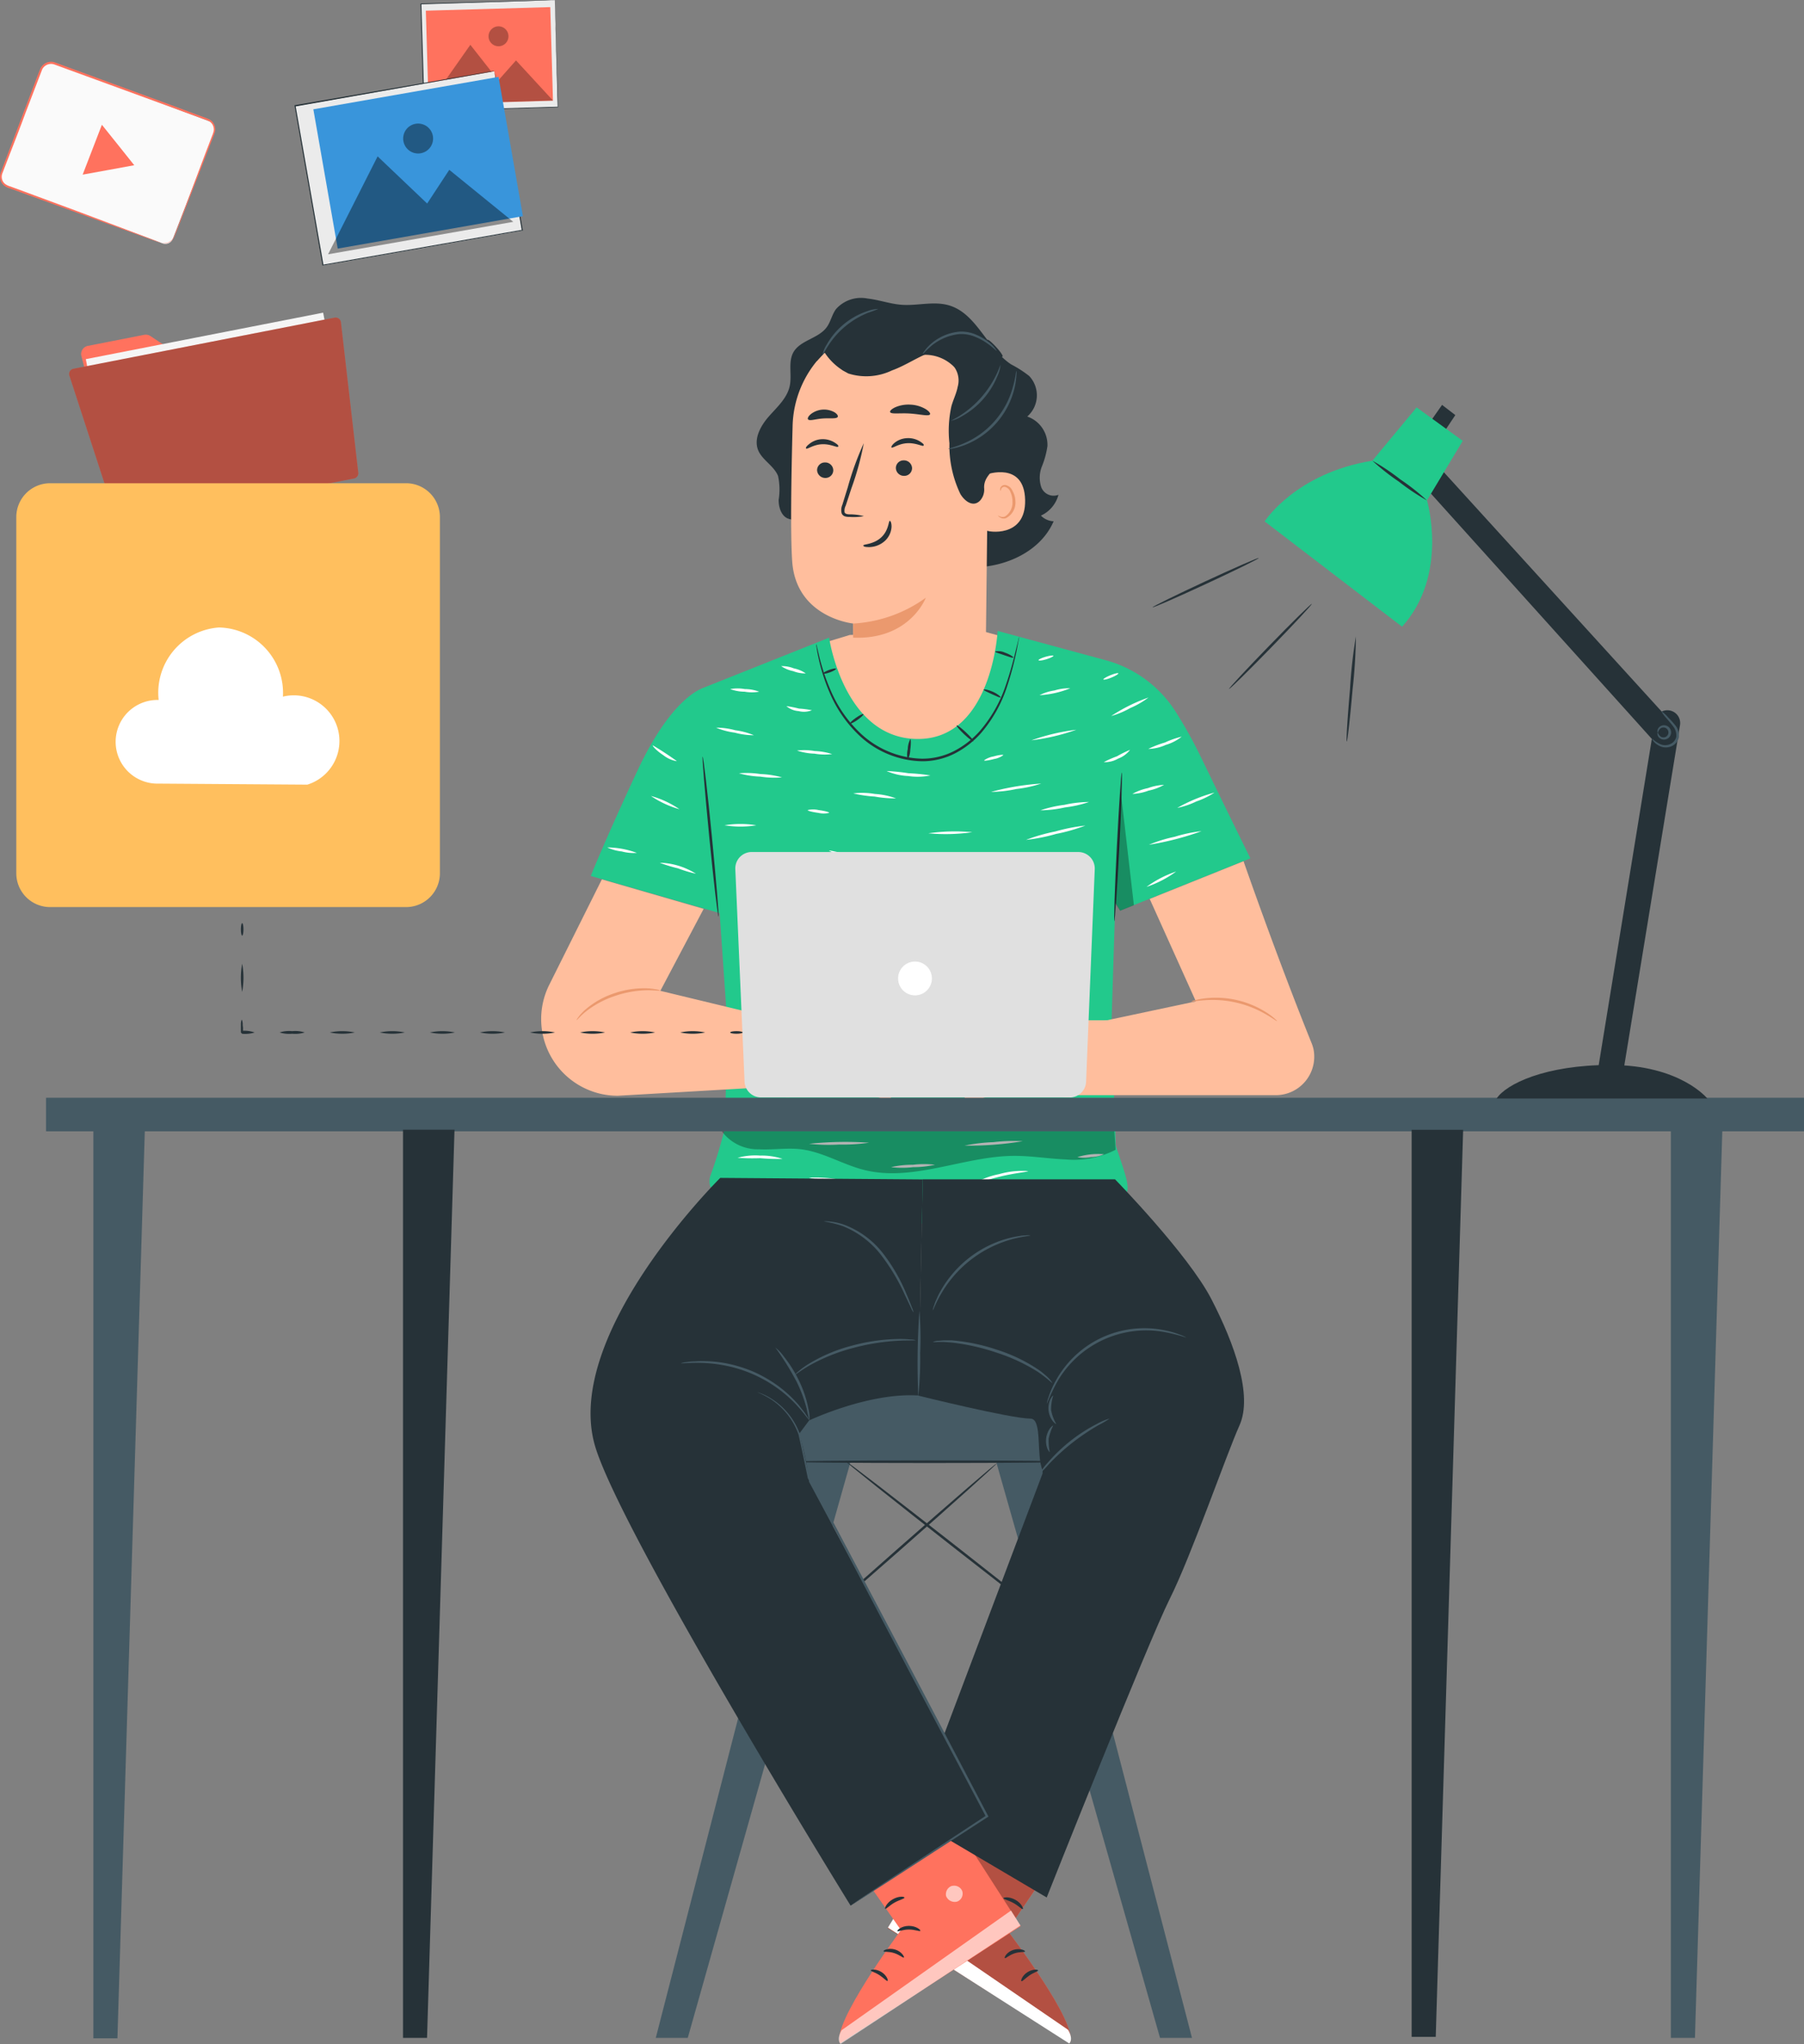 <svg id="Group_704" data-name="Group 704" xmlns="http://www.w3.org/2000/svg" xmlns:xlink="http://www.w3.org/1999/xlink" width="194.845" height="220.643" viewBox="0 0 194.845 220.643">
  <rect x="0" y="0" width="194.845" height="220.643" fill="#808080" stroke="none"/>
  <defs>
    <clipPath id="clip-path">
      <rect id="Rectangle_710" data-name="Rectangle 710" width="194.845" height="220.643" fill="none"/>
    </clipPath>
    <clipPath id="clip-path-3">
      <rect id="Rectangle_692" data-name="Rectangle 692" width="2.018" height="12.777" fill="none"/>
    </clipPath>
    <clipPath id="clip-path-4">
      <rect id="Rectangle_693" data-name="Rectangle 693" width="42.519" height="4.524" fill="none"/>
    </clipPath>
    <clipPath id="clip-path-5">
      <rect id="Rectangle_695" data-name="Rectangle 695" width="19.774" height="22.707" fill="none"/>
    </clipPath>
    <clipPath id="clip-path-6">
      <rect id="Rectangle_696" data-name="Rectangle 696" width="1.81" height="1.753" fill="none"/>
    </clipPath>
    <clipPath id="clip-path-7">
      <rect id="Rectangle_697" data-name="Rectangle 697" width="19.623" height="14.408" fill="none"/>
    </clipPath>
    <clipPath id="clip-path-8">
      <rect id="Rectangle_701" data-name="Rectangle 701" width="13.434" height="6.416" fill="none"/>
    </clipPath>
    <clipPath id="clip-path-9">
      <rect id="Rectangle_702" data-name="Rectangle 702" width="2.153" height="2.153" fill="none"/>
    </clipPath>
    <clipPath id="clip-path-10">
      <rect id="Rectangle_705" data-name="Rectangle 705" width="20" height="10.571" fill="none"/>
    </clipPath>
    <clipPath id="clip-path-11">
      <rect id="Rectangle_706" data-name="Rectangle 706" width="3.23" height="3.23" fill="none"/>
    </clipPath>
    <clipPath id="clip-path-12">
      <rect id="Rectangle_708" data-name="Rectangle 708" width="31.232" height="22.276" fill="none"/>
    </clipPath>
  </defs>
  <g id="Group_703" data-name="Group 703" clip-path="url(#clip-path)">
    <path id="Path_1459" data-name="Path 1459" d="M164.4,127.991l3.294-1L182,126.57l3.229.877-.42,7.869-7.3,4.656-7.083-.14-4.451-4.058-.985-4.02Z" transform="translate(-75.916 -58.448)" fill="#ffbe9d"/>
    <g id="Group_702" data-name="Group 702">
      <g id="Group_701" data-name="Group 701" clip-path="url(#clip-path)">
        <path id="Path_1460" data-name="Path 1460" d="M184.549,140.361a48.047,48.047,0,0,0-2.9-5.221,12.965,12.965,0,0,0-7.47-5.436L162.5,126.54s-.6,11.663-8.611,11.663-9.591-10.931-9.591-10.931l-13.509,5.382c-.463.178-3.6,1.265-7.244,9.08-3.472,7.444-4.989,11.254-4.989,11.254L132.476,157l.867,12.519-.49,16.211h42.519l-.565-17.185.4-12.67.538.85,14.053-5.635s-1.83-3.692-5.248-10.732" transform="translate(-54.748 -58.434)" fill="#22c98c"/>
        <path id="Path_1461" data-name="Path 1461" d="M144.01,226.45a49.074,49.074,0,0,1-1.555,5.1,1.987,1.987,0,0,0,0,1.076c.167.35.867.221,1.249.145a23.333,23.333,0,0,1,10.818.9c3.563,1.076,7,3.046,10.694,2.982,2.5-.043,4.882-1.017,7.287-1.722a35.064,35.064,0,0,1,13.762-1.189,1.391,1.391,0,0,0,.926-.113c.409-.28.377-.877.3-1.367-.178-1.157-1.4-4.338-1.7-5.484" transform="translate(-65.748 -104.57)" fill="#22c98c"/>
        <path id="Path_1462" data-name="Path 1462" d="M140.989,151.75c.081,0,.538,3.854,1,8.611s.791,8.655.716,8.66-.538-3.854-1-8.611-.791-8.655-.716-8.66" transform="translate(-65.101 -70.075)" fill="#263238"/>
        <path id="Path_1463" data-name="Path 1463" d="M224.409,154.95c.075,0-.043,3.6-.269,8.03s-.474,8.019-.538,8.014.043-3.6.269-8.03.463-8.019.538-8.014" transform="translate(-103.247 -71.553)" fill="#263238"/>
        <path id="Path_1464" data-name="Path 1464" d="M185.7,127.65a1.5,1.5,0,0,1-.054.371c-.048.269-.118.619-.2,1.076a34.432,34.432,0,0,1-1.012,3.838,14.673,14.673,0,0,1-2.847,5.14,9.821,9.821,0,0,1-2.734,2.153,7.729,7.729,0,0,1-3.644.893,10.184,10.184,0,0,1-6.625-2.643,13.735,13.735,0,0,1-3.369-4.806,20.152,20.152,0,0,1-1.2-3.768c-.1-.457-.161-.813-.194-1.076a1.759,1.759,0,0,1-.043-.371,1.811,1.811,0,0,1,.1.361l.248,1.05a22.23,22.23,0,0,0,1.27,3.724,13.757,13.757,0,0,0,3.364,4.693,10.023,10.023,0,0,0,6.459,2.557,7.538,7.538,0,0,0,3.515-.856,9.63,9.63,0,0,0,2.691-2.1,14.743,14.743,0,0,0,2.853-5.038c.538-1.566.861-2.885,1.076-3.768l.258-1.044a2.813,2.813,0,0,1,.1-.382" transform="translate(-75.625 -58.946)" fill="#263238"/>
        <path id="Path_1465" data-name="Path 1465" d="M172.031,143.22c.048.065-.237.339-.63.619s-.753.447-.8.382.237-.339.635-.614.748-.447.791-.388" transform="translate(-78.78 -66.131)" fill="#263238"/>
        <path id="Path_1466" data-name="Path 1466" d="M182.1,150.472a2.357,2.357,0,0,1,0-1.136,2.428,2.428,0,0,1,.275-1.076c.081,0,.081.538,0,1.136a2.407,2.407,0,0,1-.275,1.076" transform="translate(-84.058 -68.464)" fill="#263238"/>
        <path id="Path_1467" data-name="Path 1467" d="M193.772,147.18c-.054.054-.5-.28-1-.754s-.85-.893-.8-.953.5.28,1,.754.856.883.8.953" transform="translate(-88.648 -67.174)" fill="#263238"/>
        <path id="Path_1468" data-name="Path 1468" d="M199.217,139.128c-.043.065-.447-.124-.937-.35s-.9-.4-.883-.484.484,0,1,.231.867.538.823.6" transform="translate(-91.154 -63.848)" fill="#263238"/>
        <path id="Path_1469" data-name="Path 1469" d="M166.6,134.1c.027.07-.258.242-.635.382s-.705.2-.732.124.258-.242.635-.382.732-.194.732-.124" transform="translate(-76.302 -61.913)" fill="#263238"/>
        <g id="Group_673" data-name="Group 673" transform="translate(120.447 85.539)" opacity="0.3">
          <g id="Group_672" data-name="Group 672">
            <g id="Group_671" data-name="Group 671" clip-path="url(#clip-path-3)">
              <path id="Path_1470" data-name="Path 1470" d="M224.4,158.93l1.41,12.18-1.491.6-.527-.85Z" transform="translate(-223.788 -158.93)"/>
            </g>
          </g>
        </g>
        <path id="Path_1471" data-name="Path 1471" d="M133.567,151.192a3.183,3.183,0,0,1-1.421-.635c-.727-.474-1.206-1-1.152-1.076q1.322.786,2.573,1.685Z" transform="translate(-60.489 -69.027)" fill="#fff"/>
        <path id="Path_1472" data-name="Path 1472" d="M152.938,155.509a9.981,9.981,0,0,1-2.336-.086,9.766,9.766,0,0,1-2.314-.361,10.025,10.025,0,0,1,2.341.086,9.371,9.371,0,0,1,2.309.361" transform="translate(-68.477 -71.59)" fill="#fff"/>
        <path id="Path_1473" data-name="Path 1473" d="M175.862,159.612a12.614,12.614,0,0,1-2.325-.2,13.538,13.538,0,0,1-2.309-.339,7.887,7.887,0,0,1,2.341.059,8.024,8.024,0,0,1,2.293.484" transform="translate(-79.07 -73.427)" fill="#fff"/>
        <path id="Path_1474" data-name="Path 1474" d="M204.288,157.16a13.576,13.576,0,0,1-2.691.587,13.725,13.725,0,0,1-2.729.312,27.174,27.174,0,0,1,5.414-.9Z" transform="translate(-91.834 -72.574)" fill="#fff"/>
        <path id="Path_1475" data-name="Path 1475" d="M224.335,150.39a2.915,2.915,0,0,1-1.292.947,2.858,2.858,0,0,1-1.555.382,11.786,11.786,0,0,1,1.437-.635,11.379,11.379,0,0,1,1.41-.694" transform="translate(-102.279 -69.447)" fill="#fff"/>
        <path id="Path_1476" data-name="Path 1476" d="M234.034,147.75a4.989,4.989,0,0,1-1.717.888,4.842,4.842,0,0,1-1.889.436,11.134,11.134,0,0,1,1.8-.694,9.715,9.715,0,0,1,1.8-.63" transform="translate(-106.407 -68.228)" fill="#fff"/>
        <path id="Path_1477" data-name="Path 1477" d="M211.832,146.36a22.516,22.516,0,0,1-4.844,1.141,22.247,22.247,0,0,1,4.844-1.141" transform="translate(-95.583 -67.586)" fill="#fff"/>
        <path id="Path_1478" data-name="Path 1478" d="M227.014,139.9a9.144,9.144,0,0,1-1.948,1.125,9.266,9.266,0,0,1-2.078.872A18.148,18.148,0,0,1,227.014,139.9Z" transform="translate(-102.972 -64.603)" fill="#fff"/>
        <path id="Path_1479" data-name="Path 1479" d="M211.929,138.039a10.394,10.394,0,0,1-3.321.748,5.212,5.212,0,0,1,1.615-.511,5.341,5.341,0,0,1,1.706-.237" transform="translate(-96.331 -63.743)" fill="#fff"/>
        <path id="Path_1480" data-name="Path 1480" d="M223.041,135.02c.032.075-.307.28-.754.463s-.829.269-.861.2.312-.28.759-.458.829-.274.856-.2" transform="translate(-102.25 -62.339)" fill="#fff"/>
        <path id="Path_1481" data-name="Path 1481" d="M182.65,155.114a6.84,6.84,0,0,1-2.4.065,6.738,6.738,0,0,1-2.341-.538,20.917,20.917,0,0,1,2.368.237,21.027,21.027,0,0,1,2.374.237" transform="translate(-82.155 -71.41)" fill="#fff"/>
        <path id="Path_1482" data-name="Path 1482" d="M199.561,151.422a2.327,2.327,0,0,1-1.006.42c-.576.156-1.076.221-1.076.145a2.4,2.4,0,0,1,1.006-.42c.576-.161,1.055-.221,1.076-.145" transform="translate(-91.192 -69.909)" fill="#fff"/>
        <path id="Path_1483" data-name="Path 1483" d="M163.732,150.874a6.534,6.534,0,0,1-1.911-.048,6.467,6.467,0,0,1-1.884-.334,6.628,6.628,0,0,1,1.911.054,6.835,6.835,0,0,1,1.884.328" transform="translate(-73.856 -69.473)" fill="#fff"/>
        <path id="Path_1484" data-name="Path 1484" d="M147.783,146.758a7.856,7.856,0,0,1-2.072-.28,7.723,7.723,0,0,1-2.013-.538,7.855,7.855,0,0,1,2.072.28,7.958,7.958,0,0,1,2.013.538" transform="translate(-66.357 -67.392)" fill="#fff"/>
        <path id="Path_1485" data-name="Path 1485" d="M149.67,138.426a4.565,4.565,0,0,1-1.577,0,4.464,4.464,0,0,1-1.555-.285,4.6,4.6,0,0,1,1.582,0,4.446,4.446,0,0,1,1.55.285" transform="translate(-67.669 -63.759)" fill="#fff"/>
        <path id="Path_1486" data-name="Path 1486" d="M160.564,142.067a2.324,2.324,0,0,1-1.432.091,2.249,2.249,0,0,1-1.324-.538,12.008,12.008,0,0,1,1.372.269,9.648,9.648,0,0,1,1.383.178" transform="translate(-72.873 -65.398)" fill="#fff"/>
        <path id="Path_1487" data-name="Path 1487" d="M159.417,134.385a3.535,3.535,0,0,1-1.367-.248,3.576,3.576,0,0,1-1.292-.538,3.464,3.464,0,0,1,1.367.242,3.525,3.525,0,0,1,1.292.544" transform="translate(-72.388 -61.693)" fill="#fff"/>
        <path id="Path_1488" data-name="Path 1488" d="M210.016,131.5c0,.075-.323.242-.764.377s-.823.178-.845.1.318-.242.764-.371.823-.167.845-.108" transform="translate(-96.238 -60.71)" fill="#fff"/>
        <path id="Path_1489" data-name="Path 1489" d="M133.707,161.072a10.574,10.574,0,0,1-3.079-1.432,10.228,10.228,0,0,1,3.079,1.432" transform="translate(-60.322 -73.719)" fill="#fff"/>
        <path id="Path_1490" data-name="Path 1490" d="M125.044,170.552a4.892,4.892,0,0,1-1.615-.156,4.951,4.951,0,0,1-1.572-.436,9.346,9.346,0,0,1,3.2.592Z" transform="translate(-56.272 -78.484)" fill="#fff"/>
        <path id="Path_1491" data-name="Path 1491" d="M136.305,174.224a14.038,14.038,0,0,1-1.954-.587,14.663,14.663,0,0,1-1.954-.6A7.693,7.693,0,0,1,136.305,174.224Z" transform="translate(-61.139 -79.907)" fill="#fff"/>
        <path id="Path_1492" data-name="Path 1492" d="M148.832,165.4a10.593,10.593,0,0,1-3.434,0,10.592,10.592,0,0,1,3.434,0" transform="translate(-67.142 -76.314)" fill="#fff"/>
        <path id="Path_1493" data-name="Path 1493" d="M153.019,177.834a21.318,21.318,0,0,1-2.185-.538,22.292,22.292,0,0,1-2.2-.538,8.609,8.609,0,0,1,4.381,1.076" transform="translate(-68.638 -81.622)" fill="#fff"/>
        <path id="Path_1494" data-name="Path 1494" d="M173.834,171.91a3.9,3.9,0,0,1-1.114,0,24.827,24.827,0,0,1-2.691-.328,25.387,25.387,0,0,1-2.621-.6,3.927,3.927,0,0,1-1.05-.388c0-.081,1.663.355,3.719.716s3.762.522,3.757.6" transform="translate(-76.821 -78.772)" fill="#fff"/>
        <path id="Path_1495" data-name="Path 1495" d="M176.2,181.3a10.735,10.735,0,0,1-2.438,0,10.122,10.122,0,0,1-2.417-.274,11.072,11.072,0,0,1,2.433,0,10.947,10.947,0,0,1,2.422.274" transform="translate(-79.125 -83.562)" fill="#fff"/>
        <path id="Path_1496" data-name="Path 1496" d="M191.044,166.835a20.094,20.094,0,0,1-4.736.118,20.1,20.1,0,0,1,4.736-.118" transform="translate(-86.034 -77.001)" fill="#fff"/>
        <path id="Path_1497" data-name="Path 1497" d="M201.756,177.908a20.584,20.584,0,0,1-3.418.506,22.018,22.018,0,0,1-3.45.226,42.4,42.4,0,0,1,6.868-.732" transform="translate(-89.996 -82.154)" fill="#fff"/>
        <path id="Path_1498" data-name="Path 1498" d="M212.292,165.59a19.587,19.587,0,0,1-3.165.9,19.18,19.18,0,0,1-3.229.64,19.289,19.289,0,0,1,3.165-.91,19.559,19.559,0,0,1,3.229-.635" transform="translate(-95.08 -76.466)" fill="#fff"/>
        <path id="Path_1499" data-name="Path 1499" d="M216.622,173.68a2.4,2.4,0,0,1-1.206.7,2.449,2.449,0,0,1-1.389.178,6.939,6.939,0,0,1,1.3-.441,6.6,6.6,0,0,1,1.3-.436" transform="translate(-98.834 -80.202)" fill="#fff"/>
        <path id="Path_1500" data-name="Path 1500" d="M230.661,157.41a5.683,5.683,0,0,1-1.674.624,5.576,5.576,0,0,1-1.749.355,5.855,5.855,0,0,1,1.674-.624,6,6,0,0,1,1.749-.355" transform="translate(-104.934 -72.689)" fill="#fff"/>
        <path id="Path_1501" data-name="Path 1501" d="M236.231,166.71a31.117,31.117,0,0,1-5.673,1.464,15.286,15.286,0,0,1,2.8-.867,14.964,14.964,0,0,1,2.874-.6" transform="translate(-106.467 -76.984)" fill="#fff"/>
        <path id="Path_1502" data-name="Path 1502" d="M240.264,158.96a8.513,8.513,0,0,1-1.959.958,8.628,8.628,0,0,1-2.067.7,17.271,17.271,0,0,1,4.026-1.658" transform="translate(-109.09 -73.405)" fill="#fff"/>
        <path id="Path_1503" data-name="Path 1503" d="M233.275,174.8a11.671,11.671,0,0,1-3.2,1.658,11.671,11.671,0,0,1,3.2-1.658" transform="translate(-106.246 -80.719)" fill="#fff"/>
        <path id="Path_1504" data-name="Path 1504" d="M156.258,194.972a9.37,9.37,0,0,1-2.261-.038,9.254,9.254,0,0,1-2.239-.318,9.371,9.371,0,0,1,2.261.038,9.255,9.255,0,0,1,2.239.318" transform="translate(-70.079 -89.847)" fill="#fff"/>
        <path id="Path_1505" data-name="Path 1505" d="M162.992,188.886a22.13,22.13,0,0,1-4.844-1.076,20.592,20.592,0,0,1,4.844,1.076" transform="translate(-73.03 -86.727)" fill="#fff"/>
        <path id="Path_1506" data-name="Path 1506" d="M189.224,189.64a14.535,14.535,0,0,1-4.026,0,14.533,14.533,0,0,1,4.026,0" transform="translate(-85.521 -87.508)" fill="#fff"/>
        <path id="Path_1507" data-name="Path 1507" d="M182.352,198.056a3.512,3.512,0,0,1-1.076.129,17.785,17.785,0,0,1-2.562-.091,16.941,16.941,0,0,1-2.524-.463,3.538,3.538,0,0,1-1-.35c0-.081,1.582.328,3.558.538s3.6.151,3.606.237" transform="translate(-80.899 -91.096)" fill="#fff"/>
        <path id="Path_1508" data-name="Path 1508" d="M211.054,192.366a11.681,11.681,0,0,1-3.132.355,11.869,11.869,0,0,1-3.143-.215c0-.081,1.41-.027,3.138-.065s3.127-.156,3.138-.075" transform="translate(-94.563 -88.819)" fill="#fff"/>
        <path id="Path_1509" data-name="Path 1509" d="M212.341,184.26a16.463,16.463,0,0,1-4.263.71,16.558,16.558,0,0,1,4.263-.71" transform="translate(-96.087 -85.088)" fill="#fff"/>
        <path id="Path_1510" data-name="Path 1510" d="M152.873,232.113a23.721,23.721,0,0,1-2.427-.081,23.713,23.713,0,0,1-2.427-.038,7.034,7.034,0,0,1,2.438-.242,6.939,6.939,0,0,1,2.417.361" transform="translate(-68.352 -107.01)" fill="#fff"/>
        <path id="Path_1511" data-name="Path 1511" d="M168.238,236.767a15.412,15.412,0,0,1-2.971-.151,16.24,16.24,0,0,1-2.949-.431,15.467,15.467,0,0,1,2.976.151,16,16,0,0,1,2.944.431" transform="translate(-74.956 -109.059)" fill="#fff"/>
        <path id="Path_1512" data-name="Path 1512" d="M184.078,241a10.218,10.218,0,0,1-2.933.538,10.365,10.365,0,0,1-2.987-.054c0-.081,1.335-.091,2.966-.221s2.939-.344,2.955-.264" transform="translate(-82.27 -111.284)" fill="#fff"/>
        <path id="Path_1513" data-name="Path 1513" d="M183.564,233.547a10.669,10.669,0,0,1-2.363.258,10.3,10.3,0,0,1-2.374,0,9.844,9.844,0,0,1,2.357-.258,9.667,9.667,0,0,1,2.379,0" transform="translate(-82.58 -107.814)" fill="#fff"/>
        <path id="Path_1514" data-name="Path 1514" d="M168.849,229.082a19.18,19.18,0,0,1-3.229.2,19.418,19.418,0,0,1-3.262-.081,37.775,37.775,0,0,1,6.491-.118" transform="translate(-74.974 -105.733)" fill="#fff"/>
        <path id="Path_1515" data-name="Path 1515" d="M199.834,228.866a35.347,35.347,0,0,1-6.276.474,18.409,18.409,0,0,1,3.127-.377,18.207,18.207,0,0,1,3.149-.1" transform="translate(-89.382 -105.673)" fill="#fff"/>
        <path id="Path_1516" data-name="Path 1516" d="M201.118,234.861c0,.086-1.394.194-3.062.6s-2.966.947-3,.872a8.783,8.783,0,0,1,2.933-1.146,9.05,9.05,0,0,1,3.127-.328" transform="translate(-90.074 -108.444)" fill="#fff"/>
        <path id="Path_1517" data-name="Path 1517" d="M219.055,231.482a3.848,3.848,0,0,1-1.41.3,3.689,3.689,0,0,1-1.437,0,7.359,7.359,0,0,1,2.847-.312Z" transform="translate(-99.841 -106.874)" fill="#fff"/>
        <path id="Path_1518" data-name="Path 1518" d="M201.653,131.292c-.032.07-.468-.086-1.006-.269s-.98-.312-.969-.393a1.706,1.706,0,0,1,1.076.129c.544.188.937.468.9.533" transform="translate(-92.208 -60.306)" fill="#263238"/>
        <path id="Path_1519" data-name="Path 1519" d="M156.854,207.607a15.439,15.439,0,0,1-2.944-.167A15.705,15.705,0,0,1,151,207a14.916,14.916,0,0,1,2.939.167,15.808,15.808,0,0,1,2.917.441" transform="translate(-69.728 -95.582)" fill="#fff"/>
        <path id="Path_1520" data-name="Path 1520" d="M174.764,205.528a8.619,8.619,0,0,1-2.234,0,9.263,9.263,0,0,1-2.212-.28,8.619,8.619,0,0,1,2.234,0,9.262,9.262,0,0,1,2.212.28" transform="translate(-78.65 -94.746)" fill="#fff"/>
        <path id="Path_1521" data-name="Path 1521" d="M200.175,203.85c0,.081-1.276.07-2.831.21s-2.809.361-2.826.28a9.1,9.1,0,0,1,2.8-.538,8.965,8.965,0,0,1,2.858.048" transform="translate(-89.825 -94.069)" fill="#fff"/>
        <path id="Path_1522" data-name="Path 1522" d="M210.272,213.158a27.745,27.745,0,0,1-3.94.086,28.1,28.1,0,0,1-3.934-.2,26.824,26.824,0,0,1,3.94-.086,28.1,28.1,0,0,1,3.934.2" transform="translate(-93.464 -98.324)" fill="#fff"/>
        <path id="Path_1523" data-name="Path 1523" d="M215.456,201.33a4.517,4.517,0,0,1-2.928.506,6.724,6.724,0,0,1,1.459-.28,6.888,6.888,0,0,1,1.469-.226" transform="translate(-98.142 -92.971)" fill="#fff"/>
        <path id="Path_1524" data-name="Path 1524" d="M184.953,212.991a5.174,5.174,0,0,1-2.293.334,5.259,5.259,0,0,1-2.282-.431c0-.081,1.028.129,2.287.151s2.271-.135,2.287-.054" transform="translate(-83.295 -98.302)" fill="#fff"/>
        <path id="Path_1525" data-name="Path 1525" d="M169.7,214.72a17.663,17.663,0,0,1-4.44,0,17.667,17.667,0,0,1,4.44,0" transform="translate(-76.313 -99.089)" fill="#fff"/>
        <path id="Path_1526" data-name="Path 1526" d="M159.409,220.466a11.428,11.428,0,0,1-3.531-.1,5.576,5.576,0,0,1,1.771-.092,5.458,5.458,0,0,1,1.76.194" transform="translate(-71.982 -101.703)" fill="#fff"/>
        <path id="Path_1527" data-name="Path 1527" d="M181.225,222.5a14.1,14.1,0,0,1-2.831.043,14.717,14.717,0,0,1-2.826-.237,28.646,28.646,0,0,1,5.657.194" transform="translate(-81.074 -102.617)" fill="#fff"/>
        <path id="Path_1528" data-name="Path 1528" d="M202.464,219.416a21.024,21.024,0,0,1-2.47-.059,21.6,21.6,0,0,1-2.476-.075,7.438,7.438,0,0,1,2.481-.2,7.574,7.574,0,0,1,2.465.339" transform="translate(-91.21 -101.153)" fill="#fff"/>
        <path id="Path_1529" data-name="Path 1529" d="M217.2,223.91a21.187,21.187,0,0,1-2.519.161,20.918,20.918,0,0,1-2.53.14,12,12,0,0,1,5.048-.3" transform="translate(-97.966 -103.333)" fill="#fff"/>
        <path id="Path_1530" data-name="Path 1530" d="M149.134,215.164c0,.075-.4.2-.936.285s-.969.091-.98,0,.409-.2.937-.291.98-.075.98.005" transform="translate(-67.982 -99.329)" fill="#fff"/>
        <path id="Path_1531" data-name="Path 1531" d="M150.508,184.961a2.468,2.468,0,0,1-1.146.242,2.529,2.529,0,0,1-1.173-.038A4.891,4.891,0,0,1,150.508,184.961Z" transform="translate(-68.431 -85.386)" fill="#fff"/>
        <path id="Path_1532" data-name="Path 1532" d="M164.4,162.717a2.58,2.58,0,0,1-1.179,0c-.64-.086-1.152-.215-1.141-.3a2.579,2.579,0,0,1,1.179,0c.64.086,1.152.215,1.141.3" transform="translate(-74.845 -74.972)" fill="#fff"/>
        <path id="Path_1533" data-name="Path 1533" d="M214.031,160.85a12.89,12.89,0,0,1-2.6.587,12.709,12.709,0,0,1-2.648.312,13.093,13.093,0,0,1,2.6-.592,12.489,12.489,0,0,1,2.648-.307" transform="translate(-96.41 -74.278)" fill="#fff"/>
        <g id="Group_676" data-name="Group 676" transform="translate(77.971 122.122)" opacity="0.3">
          <g id="Group_675" data-name="Group 675">
            <g id="Group_674" data-name="Group 674" clip-path="url(#clip-path-4)">
              <path id="Path_1534" data-name="Path 1534" d="M144.868,226.905a4.8,4.8,0,0,0,3.956,1.932c1.529.086,3.062-.178,4.58,0,2.379.291,4.5,1.647,6.83,2.234,5.3,1.324,10.764-1.5,16.211-1.523,1.857,0,3.7.312,5.56.388a9.834,9.834,0,0,0,5.382-1.044l-.135-1.991Z" transform="translate(-144.868 -226.9)"/>
            </g>
          </g>
        </g>
        <rect id="Rectangle_694" data-name="Rectangle 694" width="31.497" height="7.573" transform="translate(84.402 150.211)" fill="#455a64"/>
        <path id="Path_1535" data-name="Path 1535" d="M147.631,293.16l-16.034,62.2h3.455l17.584-62.2Z" transform="translate(-60.769 -135.376)" fill="#455a64"/>
        <path id="Path_1536" data-name="Path 1536" d="M204.9,293.16l16.152,62.2H217.6l-17.7-62.2Z" transform="translate(-92.309 -135.376)" fill="#455a64"/>
        <path id="Path_1537" data-name="Path 1537" d="M182.007,293.52c.048.059-4.6,4.236-10.393,9.327s-10.528,9.177-10.576,9.117,4.6-4.23,10.393-9.327,10.522-9.171,10.576-9.117" transform="translate(-74.364 -135.542)" fill="#263238"/>
        <path id="Path_1538" data-name="Path 1538" d="M193.8,311.929c-.048.065-5.5-4.128-12.18-9.354s-12.051-9.51-12-9.575,5.5,4.128,12.174,9.354,12.051,9.516,12.008,9.575" transform="translate(-78.326 -135.301)" fill="#263238"/>
        <path id="Path_1539" data-name="Path 1539" d="M188.7,293.045c0,.075-6.878.14-15.361.14s-15.361-.065-15.361-.14,6.878-.145,15.361-.145,15.361.065,15.361.145" transform="translate(-72.951 -135.256)" fill="#263238"/>
        <path id="Path_1540" data-name="Path 1540" d="M184.6,367.52l-6.459,10.328L197.8,390.227c1.076-1.948-6.728-12.131-6.728-12.131l3.122-4.586Z" transform="translate(-82.261 -169.714)" fill="#ff725e"/>
        <g id="Group_679" data-name="Group 679" transform="translate(95.861 197.806)" opacity="0.3">
          <g id="Group_678" data-name="Group 678">
            <g id="Group_677" data-name="Group 677" clip-path="url(#clip-path-5)">
              <path id="Path_1541" data-name="Path 1541" d="M184.54,367.52l-6.432,10.328,19.672,12.379c1.076-1.948-6.733-12.131-6.733-12.131l3.122-4.586Z" transform="translate(-178.108 -367.52)"/>
            </g>
          </g>
        </g>
        <path id="Path_1542" data-name="Path 1542" d="M190.855,378.492a.947.947,0,0,0-1.114.538.915.915,0,0,0,.538,1.13,1.007,1.007,0,0,0,1.195-.608.942.942,0,0,0-.71-1.06" transform="translate(-87.599 -174.766)" fill="#fff"/>
        <path id="Path_1543" data-name="Path 1543" d="M178.178,385.225l.99-1.615,18.461,12.637s.63.936.14,1.485Z" transform="translate(-82.279 -177.144)" fill="#fff"/>
        <path id="Path_1544" data-name="Path 1544" d="M200.729,386.943c-.065.092-.571-.167-1.238-.156s-1.173.258-1.238.161.431-.538,1.238-.538,1.313.457,1.238.533" transform="translate(-91.547 -178.437)" fill="#263238"/>
        <path id="Path_1545" data-name="Path 1545" d="M203.813,391.184c-.038.1-.538,0-1.141.2s-.947.576-1.039.511.188-.651.915-.883,1.308.07,1.265.167" transform="translate(-93.103 -180.525)" fill="#263238"/>
        <path id="Path_1546" data-name="Path 1546" d="M204.956,396.282c-.1-.032.07-.6.646-.969s1.163-.3,1.152-.188-.463.21-.937.538-.759.673-.861.619" transform="translate(-94.633 -182.421)" fill="#263238"/>
        <path id="Path_1547" data-name="Path 1547" d="M203.452,381.8c-.1.059-.452-.35-1.017-.657s-1.076-.4-1.076-.511.624-.2,1.286.167.9.953.807,1" transform="translate(-92.983 -175.724)" fill="#263238"/>
        <path id="Path_1548" data-name="Path 1548" d="M181.6,367.76l6.41,9.979L168.519,390.4c-1.076-1.938,6.561-12.228,6.561-12.228l-3.014-4.306Z" transform="translate(-77.771 -169.825)" fill="#ff725e"/>
        <g id="Group_682" data-name="Group 682" transform="translate(102.164 203.552)" opacity="0.6">
          <g id="Group_681" data-name="Group 681">
            <g id="Group_680" data-name="Group 680" clip-path="url(#clip-path-6)">
              <path id="Path_1549" data-name="Path 1549" d="M190.443,378.235a.942.942,0,0,1,1.141.538.915.915,0,0,1-.538,1.136,1,1,0,0,1-1.206-.592.953.953,0,0,1,.689-1.119" transform="translate(-189.819 -378.195)" fill="#fff"/>
            </g>
          </g>
        </g>
        <g id="Group_685" data-name="Group 685" transform="translate(90.592 206.234)" opacity="0.6">
          <g id="Group_684" data-name="Group 684">
            <g id="Group_683" data-name="Group 683" clip-path="url(#clip-path-7)">
              <path id="Path_1550" data-name="Path 1550" d="M187.942,384.795l-1.012-1.615-18.3,12.917s-.614.947-.118,1.491Z" transform="translate(-168.319 -383.18)" fill="#fff"/>
            </g>
          </g>
        </g>
        <path id="Path_1551" data-name="Path 1551" d="M180.082,386.825c.065.091.571-.172,1.238-.172s1.173.242,1.238.145-.436-.538-1.243-.538-1.308.49-1.233.565" transform="translate(-83.155 -178.368)" fill="#263238"/>
        <path id="Path_1552" data-name="Path 1552" d="M177.305,391.125c.038.108.538,0,1.141.194s.958.538,1.05.49-.2-.64-.931-.867-1.313.091-1.259.183" transform="translate(-81.875 -180.493)" fill="#263238"/>
        <path id="Path_1553" data-name="Path 1553" d="M176.552,396.246c.1-.038-.075-.6-.662-.963s-1.163-.28-1.152-.172.468.2.942.511.77.673.872.624" transform="translate(-80.691 -182.412)" fill="#263238"/>
        <path id="Path_1554" data-name="Path 1554" d="M177.62,381.711c.1.065.447-.355,1.006-.667s1.076-.414,1.076-.538-.624-.194-1.281.188-.9.974-.8,1.017" transform="translate(-82.012 -175.665)" fill="#263238"/>
        <path id="Path_1555" data-name="Path 1555" d="M132.516,236.24S115.423,253.124,119,265.207c2.847,9.548,27.594,49.591,27.594,49.591l14.86-9.72-19.338-36.018a29.192,29.192,0,0,0-1.076-5.2l1.076-1.437s6.41-3.036,11.792-2.691l.479-23.326Z" transform="translate(-54.723 -109.091)" fill="#263238"/>
        <path id="Path_1556" data-name="Path 1556" d="M183.742,259.878s10.011,2.481,12.11,2.481c1.324,0,.6,3.961,1.313,5.576v.35L183.118,305.5l14.494,8.552s10.953-27.573,13.289-32.234,6.087-15.506,7.535-18.73-.538-8.8-3.046-13.644-10.4-12.917-10.4-12.917H184.221Z" transform="translate(-84.561 -109.225)" fill="#263238"/>
        <path id="Path_1557" data-name="Path 1557" d="M225.164,267.412a18.44,18.44,0,0,0-2.691-.662,11.1,11.1,0,0,0-11.227,5.339,18.848,18.848,0,0,0-1.168,2.481,2.948,2.948,0,0,1,.178-.721,9.616,9.616,0,0,1,.823-1.862,10.9,10.9,0,0,1,11.426-5.431,9.766,9.766,0,0,1,1.959.538,3.333,3.333,0,0,1,.7.318" transform="translate(-97.01 -123.013)" fill="#455a64"/>
        <path id="Path_1558" data-name="Path 1558" d="M216.2,284.52a10.049,10.049,0,0,1-1.222.721,24.033,24.033,0,0,0-2.815,1.9,23.533,23.533,0,0,0-2.508,2.287,11.27,11.27,0,0,1-.985,1.017,5.382,5.382,0,0,1,.84-1.152,17.571,17.571,0,0,1,2.481-2.374,17.211,17.211,0,0,1,2.89-1.851,5.694,5.694,0,0,1,1.319-.549" transform="translate(-96.359 -131.386)" fill="#455a64"/>
        <path id="Path_1559" data-name="Path 1559" d="M150.533,279.371c-.048.032-.538-.737-1.512-1.776a13.892,13.892,0,0,0-1.905-1.658,14.321,14.321,0,0,0-5.614-2.46,15.057,15.057,0,0,0-2.508-.3c-1.437-.048-2.33.086-2.336.032a2.36,2.36,0,0,1,.619-.124,6.051,6.051,0,0,1,.737-.075c.291,0,.619-.048.985-.032a14,14,0,0,1,2.551.242,15.157,15.157,0,0,1,3,.931,14.716,14.716,0,0,1,2.691,1.577,13.286,13.286,0,0,1,1.895,1.728c.253.264.441.538.624.764a5.453,5.453,0,0,1,.431.6,2.827,2.827,0,0,1,.339.549" transform="translate(-63.106 -126.054)" fill="#455a64"/>
        <path id="Path_1560" data-name="Path 1560" d="M159.279,278.118a11.915,11.915,0,0,1-.3-1.254,15.464,15.464,0,0,0-1.076-2.89,30.138,30.138,0,0,0-2.309-3.714,4.622,4.622,0,0,1,.893.936,13.978,13.978,0,0,1,1.668,2.653,12,12,0,0,1,1,2.976,3.872,3.872,0,0,1,.124,1.292" transform="translate(-71.852 -124.801)" fill="#455a64"/>
        <path id="Path_1561" data-name="Path 1561" d="M162.061,334.65l.065-.054.194-.14.78-.538,2.976-1.986,10.651-7.024-.038.156-8.2-15.517c-4.273-8.138-8.159-15.549-11.055-21.055v-.027q-.539-2.632-1-4.688a7.579,7.579,0,0,0-2.906-3.741,8.885,8.885,0,0,0-1.125-.624l-.3-.129c-.065-.032-.1-.048-.1-.054a5.985,5.985,0,0,1,1.566.737,7.538,7.538,0,0,1,3.014,3.768l1.033,4.677v-.027l11.12,21.017,8.17,15.538.048.1-.092.059-10.711,6.943-3.014,1.932-.8.5-.2.124Z" transform="translate(-70.194 -128.943)" fill="#455a64"/>
        <path id="Path_1562" data-name="Path 1562" d="M172.538,268.679c0,.054-.775,0-2.018.07a23.749,23.749,0,0,0-4.79.791,20.018,20.018,0,0,0-4.5,1.792c-1.076.608-1.674,1.114-1.706,1.076a2.207,2.207,0,0,1,.393-.377,4.69,4.69,0,0,1,.506-.4,7.384,7.384,0,0,1,.71-.468,17.238,17.238,0,0,1,4.526-1.889,20.45,20.45,0,0,1,4.844-.721,11.5,11.5,0,0,1,1.491.048,2.078,2.078,0,0,1,.549.075" transform="translate(-73.662 -124.011)" fill="#455a64"/>
        <path id="Path_1563" data-name="Path 1563" d="M175.007,254.789a1.962,1.962,0,0,1-.28-.506l-.673-1.415a21.813,21.813,0,0,0-2.643-4.392,9.9,9.9,0,0,0-4.053-3.014,11.752,11.752,0,0,0-2.061-.5,1.949,1.949,0,0,1,.581,0,6.358,6.358,0,0,1,1.55.323,9.539,9.539,0,0,1,4.2,3.025,18.976,18.976,0,0,1,2.61,4.489c.264.608.463,1.109.592,1.453a2.673,2.673,0,0,1,.178.538" transform="translate(-76.332 -113.109)" fill="#455a64"/>
        <path id="Path_1564" data-name="Path 1564" d="M197.727,247.749c0,.059-.786.1-2.008.425a13.108,13.108,0,0,0-2.072.77,12.747,12.747,0,0,0-5.538,5.07c-.635,1.076-.877,1.846-.931,1.83a2.281,2.281,0,0,1,.151-.538,4.086,4.086,0,0,1,.231-.608c.108-.231.215-.5.377-.78a11.536,11.536,0,0,1,1.254-1.868,11.95,11.95,0,0,1,4.349-3.337,11.241,11.241,0,0,1,2.153-.727,7.872,7.872,0,0,1,.85-.161,3.948,3.948,0,0,1,.646-.07,2.369,2.369,0,0,1,.538-.005" transform="translate(-86.435 -114.4)" fill="#455a64"/>
        <path id="Path_1565" data-name="Path 1565" d="M200.1,273.427c-.043.038-.571-.538-1.615-1.233a19.507,19.507,0,0,0-4.462-2.061,23.155,23.155,0,0,0-4.806-1.076l-.845-.059h-.657a2.307,2.307,0,0,1-.538,0,1.931,1.931,0,0,1,.538-.129c.178,0,.4-.032.651-.048h.861a20.336,20.336,0,0,1,4.882,1.012,17.413,17.413,0,0,1,4.483,2.153,6.586,6.586,0,0,1,.684.538,3.95,3.95,0,0,1,.474.441,2.385,2.385,0,0,1,.35.463" transform="translate(-86.435 -124.136)" fill="#455a64"/>
        <path id="Path_1566" data-name="Path 1566" d="M211.236,282.966c0,.027-.194-.075-.387-.323a2.319,2.319,0,0,1-.248-2.336c.14-.285.285-.414.312-.4a4.746,4.746,0,0,0-.226,1.572,4.577,4.577,0,0,0,.549,1.485" transform="translate(-97.156 -129.256)" fill="#455a64"/>
        <path id="Path_1567" data-name="Path 1567" d="M210.311,288.774c-.032,0-.151-.118-.264-.388a2.374,2.374,0,0,1,.28-2.153c.172-.231.328-.334.35-.307a6.462,6.462,0,0,0-.479,1.389,6.345,6.345,0,0,0,.113,1.459" transform="translate(-96.931 -132.034)" fill="#455a64"/>
        <path id="Path_1568" data-name="Path 1568" d="M184.3,262.8a37.436,37.436,0,0,1,.081,4.623,37.918,37.918,0,0,1-.2,4.618,77.849,77.849,0,0,1,.124-9.241" transform="translate(-84.995 -121.356)" fill="#455a64"/>
        <path id="Path_1569" data-name="Path 1569" d="M184.453,81.025a1.43,1.43,0,0,1-1.862-.813,3.278,3.278,0,0,1,.065-2.239,9.318,9.318,0,0,0,.6-2.2,3.23,3.23,0,0,0-2.18-3.192,3.041,3.041,0,0,0,.287-4.291l-.077-.085a11.974,11.974,0,0,0-1.943-1.249,6.662,6.662,0,0,1-1.028-.84c.577.146-1.432-2.061-1.555-1.808-1.179-1.561-2.287-3.17-4.107-3.719-1.647-.5-3.418.054-5.135-.07-1.249-.091-2.449-.538-3.7-.678a3.607,3.607,0,0,0-3.4,1.146c-.436.592-.571,1.367-1.006,1.959-.9,1.222-2.847,1.389-3.59,2.691-.6,1.076-.14,2.438-.4,3.649-.28,1.313-1.362,2.271-2.25,3.278s-1.658,2.4-1.163,3.644c.436,1.076,1.717,1.69,2.153,2.793a6.955,6.955,0,0,1,.065,2.567c-.016.861.334,1.884,1.173,2.078l9.553,2.524c3.294,1.34,6.69,2.691,10.226,2.691s7.341-1.706,8.746-4.973a2.038,2.038,0,0,1-1.372-.614,3.433,3.433,0,0,0,1.895-2.25" transform="translate(-70.126 -27.617)" fill="#263238"/>
        <path id="Path_1570" data-name="Path 1570" d="M196.5,89.635a43.986,43.986,0,0,0,1.927-7.39,15.454,15.454,0,0,0-.608-7.535c-.135-.361-1.281-2.788-1.663-2.75-.274.027.431,2.293.291,2.53a13.147,13.147,0,0,0-1.475,7.648,34.765,34.765,0,0,0,1.529,7.508" transform="translate(-90.008 -33.229)" fill="#263238"/>
        <path id="Path_1571" data-name="Path 1571" d="M171.366,107.458c3.951-.086,8.434-8.719,8.434-8.719l.258-22.191c.21-6.389-3.337-11.841-9.731-11.868l-.592.032a11.432,11.432,0,0,0-10.813,11.1c-.151,5.538-.242,11.663-.048,14.618.4,6.12,6.582,6.744,6.582,6.744s.032,1.421.054,3.229c.043,4.042,4.273,7.191,5.856,7.056Z" transform="translate(-73.314 -29.868)" fill="#ffbe9d"/>
        <path id="Path_1572" data-name="Path 1572" d="M171.2,122.673a14.8,14.8,0,0,0,7.847-2.783s-1.706,4.559-7.847,4.306Z" transform="translate(-79.056 -55.363)" fill="#eb996e"/>
        <path id="Path_1573" data-name="Path 1573" d="M163.968,93.584a.883.883,0,0,0,.893.84.84.84,0,0,0,.856-.823v-.016a.867.867,0,0,0-.888-.834.84.84,0,0,0-.861.818v.017" transform="translate(-75.717 -42.83)" fill="#263238"/>
        <path id="Path_1574" data-name="Path 1574" d="M161.755,89.092c.113.113.748-.414,1.69-.463s1.658.388,1.755.264-.075-.253-.388-.457a2.393,2.393,0,0,0-1.41-.35,2.283,2.283,0,0,0-1.34.538c-.307.231-.382.42-.307.468" transform="translate(-74.683 -40.674)" fill="#263238"/>
        <path id="Path_1575" data-name="Path 1575" d="M179.778,93.164a.872.872,0,0,0,.888.84.839.839,0,0,0,.861-.818c0-.008,0-.015,0-.022a.877.877,0,0,0-.888-.834.834.834,0,0,0-.861.807c0,.009,0,.018,0,.027" transform="translate(-83.018 -42.636)" fill="#263238"/>
        <path id="Path_1576" data-name="Path 1576" d="M178.89,88.882c.118.108.753-.414,1.7-.463s1.658.382,1.755.264-.075-.253-.388-.457a2.393,2.393,0,0,0-1.41-.35,2.282,2.282,0,0,0-1.34.511c-.28.237-.382.447-.312.5" transform="translate(-82.598 -40.577)" fill="#263238"/>
        <path id="Path_1577" data-name="Path 1577" d="M171.261,96.768a6.205,6.205,0,0,0-1.545-.194c-.237,0-.468-.048-.538-.21a1.182,1.182,0,0,1,.118-.721c.2-.592.4-1.216.614-1.868a31.1,31.1,0,0,0,1.34-4.876,31.514,31.514,0,0,0-1.728,4.758q-.307.979-.581,1.873a1.42,1.42,0,0,0-.075.953.6.6,0,0,0,.414.328,1.434,1.434,0,0,0,.409.038,6.127,6.127,0,0,0,1.572-.081" transform="translate(-77.956 -41.052)" fill="#263238"/>
        <path id="Path_1578" data-name="Path 1578" d="M176.111,104.46c-.151,0-.1,1.023-.936,1.792s-1.927.721-1.927.861.253.188.71.178a2.584,2.584,0,0,0,1.615-.662,2.213,2.213,0,0,0,.721-1.5c.016-.431-.113-.678-.183-.667" transform="translate(-80.003 -48.237)" fill="#263238"/>
        <path id="Path_1579" data-name="Path 1579" d="M178.622,81.955c.108.253,1.039.081,2.153.156s2.018.323,2.153.086c.059-.113-.108-.344-.479-.571a3.543,3.543,0,0,0-1.615-.474,3.605,3.605,0,0,0-1.663.285c-.4.188-.6.4-.549.517" transform="translate(-82.481 -37.471)" fill="#263238"/>
        <path id="Path_1580" data-name="Path 1580" d="M162.133,83.2c.178.2.813-.048,1.615-.1s1.448.065,1.588-.167c.059-.113-.054-.318-.355-.506a2.319,2.319,0,0,0-2.562.215c-.285.242-.366.463-.285.56" transform="translate(-74.856 -37.928)" fill="#263238"/>
        <path id="Path_1581" data-name="Path 1581" d="M197.848,94.976c.1-.054,4.144-1.469,4.236,2.723s-4.139,3.418-4.15,3.3-.086-6.023-.086-6.023" transform="translate(-91.363 -43.732)" fill="#ffbe9d"/>
        <path id="Path_1582" data-name="Path 1582" d="M200.316,100.571a1.534,1.534,0,0,0,.2.1.732.732,0,0,0,.538,0,1.79,1.79,0,0,0,.8-1.615,2.455,2.455,0,0,0-.226-1.039.856.856,0,0,0-.565-.538.377.377,0,0,0-.425.21c-.054.118-.027.2-.048.21s-.091-.065-.059-.242a.456.456,0,0,1,.156-.264.54.54,0,0,1,.4-.118,1.029,1.029,0,0,1,.775.635,2.411,2.411,0,0,1,.312,1.109,1.886,1.886,0,0,1-1.028,1.835.765.765,0,0,1-.667-.1c-.156-.086-.178-.183-.167-.188" transform="translate(-92.501 -44.919)" fill="#eb996e"/>
        <path id="Path_1583" data-name="Path 1583" d="M163.82,68.191c-.684-.366,1.324-2.589,2.982-3.369,2.508-1.173,6.351-1.927,8.687-1.3a10.1,10.1,0,0,1,6.588,4.65,16.464,16.464,0,0,1,1.959,8.4,4.977,4.977,0,0,1-.538,2.567c-.576.937-1.7,1.534-1.615,2.815a1.76,1.76,0,0,1-.42,1.286c-.759.823-1.706.07-2.153-.694a12.072,12.072,0,0,1-1.179-5.474,12.264,12.264,0,0,1,.215-3.994c.194-.7.538-1.367.673-2.078a2.486,2.486,0,0,0-.323-2.088,2.306,2.306,0,0,0-.344-.339A4.376,4.376,0,0,0,174,67.8c-2.352.867-6.373,2.153-7.438,1.378a6.422,6.422,0,0,1-1.9-1.878Z" transform="translate(-75.586 -29.229)" fill="#263238"/>
        <path id="Path_1584" data-name="Path 1584" d="M176.89,62.241a9.2,9.2,0,0,0-7.078.484,4.8,4.8,0,0,0-2.5,2.815,2.725,2.725,0,0,0,1.421,3.229l.081.054a6.409,6.409,0,0,0,4.736-.318c1.5-.538,2.815-1.485,4.306-2.013a8.466,8.466,0,0,1,4.984-.21,13.865,13.865,0,0,0-5.953-4.042" transform="translate(-77.219 -28.516)" fill="#263238"/>
        <path id="Path_1585" data-name="Path 1585" d="M193.171,68.586c-.038.032-.377-.371-1.076-.84a6.1,6.1,0,0,0-1.276-.684,3.913,3.913,0,0,0-1.706-.285,5.723,5.723,0,0,0-2.923,1.206c-.651.538-.953.947-.99.915s.043-.129.183-.323a4.507,4.507,0,0,1,.678-.743,5.438,5.438,0,0,1,3.052-1.319,3.977,3.977,0,0,1,1.825.323,5.68,5.68,0,0,1,1.3.754,3.226,3.226,0,0,1,.937,1" transform="translate(-85.518 -30.712)" fill="#455a64"/>
        <path id="Path_1586" data-name="Path 1586" d="M196.16,73.13a3.4,3.4,0,0,1-.318,1.2,8.7,8.7,0,0,1-3.913,4.408,3.571,3.571,0,0,1-1.152.463,10.819,10.819,0,0,0,5.382-6.071" transform="translate(-88.098 -33.77)" fill="#455a64"/>
        <path id="Path_1587" data-name="Path 1587" d="M197.651,74.4a1.554,1.554,0,0,1,0,.474,8.046,8.046,0,0,1-.183,1.292,8.766,8.766,0,0,1-5.452,6.254,7.855,7.855,0,0,1-1.254.355,1.5,1.5,0,0,1-.474.048c0-.048.657-.167,1.652-.592a9.218,9.218,0,0,0,5.334-6.114c.3-1.044.323-1.722.377-1.717" transform="translate(-87.872 -34.357)" fill="#455a64"/>
        <path id="Path_1588" data-name="Path 1588" d="M171.087,61.95a10.285,10.285,0,0,1-1.114.42,9.353,9.353,0,0,0-2.427,1.437,9.14,9.14,0,0,0-1.873,2.11c-.4.614-.581,1.028-.624,1.012a3.148,3.148,0,0,1,.452-1.114,7.892,7.892,0,0,1,1.868-2.223,7.8,7.8,0,0,1,2.54-1.4,3.337,3.337,0,0,1,1.179-.237" transform="translate(-76.216 -28.607)" fill="#455a64"/>
        <path id="Path_1589" data-name="Path 1589" d="M115.155,176.37l-5.684,11.383a8.279,8.279,0,0,0,7.411,11.975l16.227-.942.71-7.406L121.473,188.4l4.677-8.848Z" transform="translate(-50.15 -81.444)" fill="#ffbe9d"/>
        <path id="Path_1590" data-name="Path 1590" d="M148.1,202.187h3.175s7.169-2.589,8.644-2.341c1.329.221,6.189,3.45,7.142,4.09a.634.634,0,0,1,.231.3,1.044,1.044,0,0,1-.581,1.324l-.1.038.043.145a1.742,1.742,0,0,1,.075.581.7.7,0,0,1-1.3.3l.183.328a.822.822,0,0,1,.1.436v.3a.791.791,0,0,1-1.372.5c-.619-.678-1.948-2.04-2.853-2.191a21.442,21.442,0,0,0-2.939-.145.985.985,0,0,0-.926.635,47.266,47.266,0,0,1,5.576,2.691,1.394,1.394,0,0,1,.764,1.076c.048.409-.156.845-.974.651a36.151,36.151,0,0,1-4.9-1.857,3.639,3.639,0,0,0-2.691.28c-1.48,1.044-2.153,1.426-3.434,1.006a10.929,10.929,0,0,1-2.207-1.028l-2.508-.248s-2.384-5.953.856-6.862" transform="translate(-67.604 -92.277)" fill="#ffbe9d"/>
        <path id="Path_1591" data-name="Path 1591" d="M167.148,206.2q.668-.128,1.346-.188a6.965,6.965,0,0,1,5.8,2.476c.538.64.77,1.114.8,1.1a2.028,2.028,0,0,0-.161-.334,5.708,5.708,0,0,0-.538-.829,6.722,6.722,0,0,0-5.872-2.508,5.52,5.52,0,0,0-.99.167,1.616,1.616,0,0,0-.377.113" transform="translate(-77.186 -95.075)" fill="#eb996e"/>
        <path id="Path_1592" data-name="Path 1592" d="M168.557,202.933a5.621,5.621,0,0,1,1.4-.248,6.1,6.1,0,0,1,3.262.926,13.17,13.17,0,0,1,2.627,2.223l.721.764a1.729,1.729,0,0,0,.274.269,2.254,2.254,0,0,0-.237-.307c-.156-.188-.388-.463-.689-.791a12.058,12.058,0,0,0-2.627-2.277,6,6,0,0,0-3.337-.9,4,4,0,0,0-1.039.194c-.118.032-.2.081-.269.1s-.091.043-.086.048" transform="translate(-77.836 -93.55)" fill="#eb996e"/>
        <path id="Path_1593" data-name="Path 1593" d="M124.765,198.464c0,.048-.565-.043-1.459-.038a11.3,11.3,0,0,0-3.423.608,10.3,10.3,0,0,0-3.068,1.615c-.7.538-1.033,1.006-1.076.98s.059-.135.2-.344a5.158,5.158,0,0,1,.743-.786,9.215,9.215,0,0,1,3.1-1.744,9.841,9.841,0,0,1,3.515-.538,6.894,6.894,0,0,1,1.076.124,1.331,1.331,0,0,1,.388.124" transform="translate(-53.442 -91.531)" fill="#eb996e"/>
        <path id="Path_1594" data-name="Path 1594" d="M233.316,172.73s3.547,10.226,7.374,19.693a4.456,4.456,0,0,1,.183.592,4.155,4.155,0,0,1-4.117,4.968H214.4v-7.2l13.768-2.923L223.182,176.8Z" transform="translate(-99.005 -79.764)" fill="#ffbe9d"/>
        <path id="Path_1595" data-name="Path 1595" d="M206.526,202.607h-3.175s-7.169-2.589-8.644-2.341c-1.329.221-6.19,3.45-7.142,4.09a.587.587,0,0,0-.231.291,1.044,1.044,0,0,0,.581,1.324l.1.043-.048.145a1.74,1.74,0,0,0-.07.581.7.7,0,0,0,1.3.3l-.183.323a.782.782,0,0,0-.1.436v.3a.788.788,0,0,0,1.372.5c.619-.678,1.948-2.034,2.847-2.185a20.7,20.7,0,0,1,2.944-.145,1,1,0,0,1,.926.635,47.269,47.269,0,0,0-5.576,2.691,1.411,1.411,0,0,0-.77,1.076c-.048.414.161.845.98.657a36.156,36.156,0,0,0,4.9-1.857,3.626,3.626,0,0,1,2.691.274c1.485,1.05,2.153,1.432,3.434,1.006a10.7,10.7,0,0,0,2.212-1.023l2.508-.253s2.379-5.953-.861-6.862" transform="translate(-86.477 -92.471)" fill="#ffbe9d"/>
        <path id="Path_1596" data-name="Path 1596" d="M198.647,206.594q-.668-.128-1.346-.188a6.948,6.948,0,0,0-5.8,2.476c-.538.64-.77,1.114-.8,1.076a1.618,1.618,0,0,1,.161-.328,5.913,5.913,0,0,1,.538-.834,6.776,6.776,0,0,1,5.877-2.508,6,6,0,0,1,.99.172,1.383,1.383,0,0,1,.371.135" transform="translate(-88.065 -95.248)" fill="#eb996e"/>
        <path id="Path_1597" data-name="Path 1597" d="M196.941,203.347a5.9,5.9,0,0,0-1.4-.242,6.131,6.131,0,0,0-3.256.92,13.216,13.216,0,0,0-2.632,2.223l-.716.77a2.759,2.759,0,0,1-.274.269,1.916,1.916,0,0,1,.231-.307c.161-.188.393-.463.689-.8a12.086,12.086,0,0,1,2.632-2.271,5.952,5.952,0,0,1,3.332-.9,3.835,3.835,0,0,1,1.044.194,1.583,1.583,0,0,1,.264.1Z" transform="translate(-87.119 -93.744)" fill="#eb996e"/>
        <path id="Path_1598" data-name="Path 1598" d="M248.3,202.621c-.027.038-.463-.307-1.227-.743a11.437,11.437,0,0,0-6.6-1.5c-.883.065-1.421.188-1.432.14a1.123,1.123,0,0,1,.366-.135,7.415,7.415,0,0,1,1.044-.2,10.142,10.142,0,0,1,6.728,1.523,7.189,7.189,0,0,1,.856.635c.183.167.285.264.269.28" transform="translate(-110.383 -92.405)" fill="#eb996e"/>
        <rect id="Rectangle_698" data-name="Rectangle 698" width="189.873" height="3.622" transform="translate(4.972 118.5)" fill="#455a64"/>
        <path id="Path_1599" data-name="Path 1599" d="M21.337,324.6h-2.6V226.45H24.3Z" transform="translate(-8.653 -104.57)" fill="#455a64"/>
        <path id="Path_1600" data-name="Path 1600" d="M83.472,324.611H80.878V226.58h5.56Z" transform="translate(-37.348 -104.631)" fill="#263238"/>
        <path id="Path_1601" data-name="Path 1601" d="M285.887,324.513h-2.6V226.6h5.56Z" transform="translate(-130.817 -104.64)" fill="#263238"/>
        <path id="Path_1602" data-name="Path 1602" d="M337.9,324.583h-2.6V226.52h5.56Z" transform="translate(-154.834 -104.603)" fill="#455a64"/>
        <path id="Path_1603" data-name="Path 1603" d="M183.671,197.371H150.328a1.776,1.776,0,0,1-1.771-1.69l-1-22.955a1.771,1.771,0,0,1,1.694-1.844l.077,0h35.28a1.776,1.776,0,0,1,1.772,1.78c0,.02,0,.04,0,.06l-.937,22.955a1.765,1.765,0,0,1-1.771,1.7" transform="translate(-68.138 -78.909)" fill="#e0e0e0"/>
        <path id="Path_1604" data-name="Path 1604" d="M183.877,194.675a1.825,1.825,0,1,1-1.825-1.825,1.825,1.825,0,0,1,1.825,1.825" transform="translate(-83.226 -89.055)" fill="#fff"/>
        <path id="Path_1605" data-name="Path 1605" d="M326.816,143.688a1.383,1.383,0,1,1,2.745.339c0,.025-.007.051-.011.076l-6.06,37h-2.772Z" transform="translate(-148.102 -65.792)" fill="#263238"/>
        <path id="Path_1606" data-name="Path 1606" d="M313.427,122.029,288.432,94.58l-.183.3-1.211,2.008L311.376,123.9a1.383,1.383,0,0,0,2.051-1.857Z" transform="translate(-132.549 -43.675)" fill="#263238"/>
        <path id="Path_1607" data-name="Path 1607" d="M332.629,146.233a.264.264,0,0,1-.032-.172.63.63,0,0,1,.226-.425.742.742,0,0,1,.727-.14.775.775,0,0,1,0,1.469.758.758,0,0,1-.727-.135.63.63,0,0,1-.226-.425c0-.113,0-.172.032-.172a.974.974,0,0,0,.318.441.536.536,0,1,0,0-.883c-.253.183-.253.452-.318.441" transform="translate(-153.586 -67.168)" fill="#455a64"/>
        <path id="Path_1608" data-name="Path 1608" d="M332.495,142.61a3.6,3.6,0,0,1,.753.689,10.455,10.455,0,0,1,.753.829,1.727,1.727,0,0,1,.393,1.362,1.394,1.394,0,0,1-1.017,1,1.5,1.5,0,0,1-1.152-.161,1.764,1.764,0,0,1-.737-.721c.032-.043.3.269.834.538a1.31,1.31,0,0,0,.98.091,1.157,1.157,0,0,0,.818-.813,1.544,1.544,0,0,0-.328-1.152c-.231-.323-.5-.6-.689-.845a3.737,3.737,0,0,1-.608-.818" transform="translate(-153.075 -65.855)" fill="#455a64"/>
        <path id="Path_1609" data-name="Path 1609" d="M300.338,217.212h22.756s-2.906-3.622-10.479-3.622c-7.056,0-11.26,2.072-12.277,3.622" transform="translate(-138.691 -98.632)" fill="#263238"/>
        <path id="Path_1610" data-name="Path 1610" d="M288.609,84.046l1.157-1.738-1.432-1.1-1.227,1.749Z" transform="translate(-132.581 -37.501)" fill="#263238"/>
        <path id="Path_1611" data-name="Path 1611" d="M275.178,85.321l-4.984-3.611-4.779,5.754c-8.294,1.335-11.636,6.55-11.636,6.55l14.844,11.367c5.081-5.614,2.691-13.638,2.691-13.638Z" transform="translate(-117.19 -37.732)" fill="#22c98c"/>
        <path id="Path_1612" data-name="Path 1612" d="M281.281,96.679a23.944,23.944,0,0,1-3.025-2.024A24.351,24.351,0,0,1,275.4,92.4a23.945,23.945,0,0,1,3.025,2.024,23.178,23.178,0,0,1,2.858,2.255" transform="translate(-127.174 -42.669)" fill="#263238"/>
        <path id="Path_1613" data-name="Path 1613" d="M242.762,111.917c.032.07-2.508,1.319-5.673,2.788s-5.759,2.6-5.791,2.53,2.508-1.319,5.673-2.788,5.759-2.6,5.791-2.53" transform="translate(-106.809 -51.68)" fill="#263238"/>
        <path id="Path_1614" data-name="Path 1614" d="M255.572,121.119c.059.054-1.9,2.153-4.365,4.688s-4.516,4.548-4.569,4.494,1.9-2.153,4.365-4.688,4.516-4.548,4.569-4.494" transform="translate(-113.892 -55.93)" fill="#263238"/>
        <path id="Path_1615" data-name="Path 1615" d="M270.242,138.99c-.075,0,.081-2.551.355-5.684a51.421,51.421,0,0,1,.635-5.657,56.182,56.182,0,0,1-.355,5.684c-.275,3.132-.56,5.662-.635,5.657" transform="translate(-124.784 -58.946)" fill="#263238"/>
        <rect id="Rectangle_699" data-name="Rectangle 699" width="14.457" height="11.555" transform="translate(45.472 0.439) rotate(-1.69)" fill="#ebebeb"/>
        <path id="Path_1616" data-name="Path 1616" d="M98.893.011h-.274l-.786.032-2.955.1L84.442.463l.038-.038c.1,3.439.221,7.379.35,11.55l-.043-.038,14.446-.42-.032.038c-.1-3.482-.178-6.367-.231-8.38,0-1.012-.043-1.8-.059-2.341V.818c0,.538.043,1.329.075,2.336.065,2.018.156,4.909.269,8.4v.032h-.038l-14.446.431h-.043V11.97C84.6,7.8,84.49,3.854,84.388.42V.382h.038L94.883.1,97.833.016h1.044Z" transform="translate(-38.969)" fill="#263238"/>
        <rect id="Rectangle_700" data-name="Rectangle 700" width="13.439" height="10.102" transform="matrix(1, -0.029, 0.029, 1, 45.994, 1.156)" fill="#ff725e"/>
        <g id="Group_688" data-name="Group 688" transform="translate(46.291 4.833)" opacity="0.3">
          <g id="Group_687" data-name="Group 687">
            <g id="Group_686" data-name="Group 686" clip-path="url(#clip-path-8)">
              <path id="Path_1617" data-name="Path 1617" d="M86.008,15.4l4.51-6.416,3.019,3.843,1.911-2.158L99.442,15Z" transform="translate(-86.008 -8.98)"/>
            </g>
          </g>
        </g>
        <g id="Group_691" data-name="Group 691" transform="translate(52.766 2.864)" opacity="0.3">
          <g id="Group_690" data-name="Group 690">
            <g id="Group_689" data-name="Group 689" clip-path="url(#clip-path-9)">
              <path id="Path_1618" data-name="Path 1618" d="M100.191,6.4a1.076,1.076,0,1,1,0-.047c0,.016,0,.032,0,.047" transform="translate(-98.038 -5.322)"/>
            </g>
          </g>
        </g>
        <rect id="Rectangle_703" data-name="Rectangle 703" width="21.841" height="17.46" transform="translate(31.869 11.467) rotate(-9.93)" fill="#ebebeb"/>
        <path id="Path_1619" data-name="Path 1619" d="M80.68,14.268h-.1l-.3.054-1.168.21-4.4.786-15.533,2.75L59.221,18c.9,5.118,1.927,10.985,3.019,17.2l-.075-.054,21.529-3.768-.043.059c-.893-5.183-1.615-9.473-2.153-12.481-.258-1.5-.457-2.691-.6-3.488-.07-.4-.118-.71-.156-.92L80.7,14.23a1.25,1.25,0,0,0,.059.307c.059.2.091.538.167.91.14.8.35,1.975.619,3.472l2.217,12.5v.048H83.7L62.176,35.237h-.059v-.059C61.04,28.966,60,23.1,59.108,17.981v-.059h.059l15.576-2.691,4.392-.754,1.163-.2.3-.048Z" transform="translate(-27.295 -6.571)" fill="#263238"/>
        <rect id="Rectangle_704" data-name="Rectangle 704" width="20.307" height="15.264" transform="translate(33.844 11.8) rotate(-9.929)" fill="#3995db"/>
        <g id="Group_694" data-name="Group 694" transform="translate(35.435 16.879)" opacity="0.4">
          <g id="Group_693" data-name="Group 693">
            <g id="Group_692" data-name="Group 692" clip-path="url(#clip-path-10)">
              <path id="Path_1620" data-name="Path 1620" d="M65.838,41.931l5.35-10.571,5.35,5.092,2.39-3.638,6.911,5.614Z" transform="translate(-65.838 -31.36)"/>
            </g>
          </g>
        </g>
        <g id="Group_697" data-name="Group 697" transform="translate(43.546 13.337)" opacity="0.4">
          <g id="Group_696" data-name="Group 696">
            <g id="Group_695" data-name="Group 695" clip-path="url(#clip-path-11)">
              <path id="Path_1621" data-name="Path 1621" d="M84.111,26.1a1.615,1.615,0,1,1-1.883-1.292l.032-.005a1.615,1.615,0,0,1,1.851,1.3" transform="translate(-80.908 -24.779)"/>
            </g>
          </g>
        </g>
        <path id="Path_1622" data-name="Path 1622" d="M16.313,68.854l3.358,12.88a.893.893,0,0,0,1.039.657l23.472-4.6a.893.893,0,0,0,.705-1.048h0L42.923,66.588a.9.9,0,0,0-1.065-.707l-.011,0L27.433,68.8a.9.9,0,0,1-.673-.129L23.767,66.69a.915.915,0,0,0-.667-.135L17.013,67.75a.894.894,0,0,0-.713,1.043c0,.02.008.04.013.06" transform="translate(-7.52 -30.414)" fill="#ff725e"/>
        <rect id="Rectangle_707" data-name="Rectangle 707" width="26.13" height="15.614" transform="matrix(0.981, -0.192, 0.192, 0.981, 9.268, 38.768)" fill="#f5f5f5"/>
        <path id="Path_1623" data-name="Path 1623" d="M13.9,69.96l5.086,15.608a.587.587,0,0,0,.662.388l24.989-4.892a.576.576,0,0,0,.463-.635L43.228,64.2a.575.575,0,0,0-.637-.508l-.047.007L14.358,69.212a.581.581,0,0,0-.482.666.538.538,0,0,0,.019.082" transform="translate(-6.404 -29.411)" fill="#ff725e"/>
        <g id="Group_700" data-name="Group 700" transform="translate(7.464 34.279)" opacity="0.3">
          <g id="Group_699" data-name="Group 699">
            <g id="Group_698" data-name="Group 698" clip-path="url(#clip-path-12)">
              <path id="Path_1624" data-name="Path 1624" d="M13.9,69.96l5.086,15.608a.587.587,0,0,0,.662.388l24.989-4.892a.576.576,0,0,0,.463-.635L43.228,64.2a.575.575,0,0,0-.637-.508l-.047.007L14.358,69.212a.581.581,0,0,0-.482.666.538.538,0,0,0,.019.082" transform="translate(-13.868 -63.69)"/>
            </g>
          </g>
        </g>
        <path id="Path_1625" data-name="Path 1625" d="M17.638,32.083.883,25.952a1.26,1.26,0,0,1-.608-1.615l4.16-10.883a1.243,1.243,0,0,1,1.475-.834L22.686,18.9c.587.221.651.85.431,1.437l-4.36,11.233a.867.867,0,0,1-1.112.514l-.007,0" transform="translate(-0.082 -5.812)" fill="#fafafa"/>
        <path id="Path_1626" data-name="Path 1626" d="M17.389,31.928a1.269,1.269,0,0,0,.657,0,1.194,1.194,0,0,0,.635-.457,1.941,1.941,0,0,0,.21-.463c.07-.172.135-.361.21-.538.6-1.582,1.453-3.848,2.5-6.647.269-.705.538-1.437.834-2.2l.447-1.173a3.827,3.827,0,0,0,.2-.592A1.076,1.076,0,0,0,23,19.269a.988.988,0,0,0-.4-.452,5.044,5.044,0,0,0-.614-.242l-1.3-.474-2.723-1L5.849,12.676a1.076,1.076,0,0,0-1.292.538l-.6,1.561L2.776,17.853c-.743,2.029-1.518,3.972-2.228,5.824-.091.231-.178.463-.264.689a1.08,1.08,0,0,0-.075.657.988.988,0,0,0,.323.538,1.706,1.706,0,0,0,.6.291L3.7,26.8l4.6,1.7,6.652,2.5,1.808.684.463.183a.976.976,0,0,1,.161.07.605.605,0,0,1-.167-.048l-.474-.161-1.792-.646L8.271,28.666,3.648,26.992l-2.567-.931a1.9,1.9,0,0,1-.662-.328,1.193,1.193,0,0,1-.388-.662A1.29,1.29,0,0,1,.1,24.3c.086-.231.172-.463.264-.694l2.212-5.818c.382-1.006.775-2.034,1.173-3.073.2-.538.4-1.076.608-1.577a1.27,1.27,0,0,1,1.572-.678l12.11,4.44,2.691,1,1.3.479a4.985,4.985,0,0,1,.646.264,1.183,1.183,0,0,1,.468.538,1.285,1.285,0,0,1,.091.694,3.869,3.869,0,0,1-.21.624c-.156.4-.307.786-.452,1.168-.3.764-.576,1.5-.85,2.2l-2.567,6.62c-.075.2-.151.382-.215.538a2.034,2.034,0,0,1-.231.474,1.253,1.253,0,0,1-.678.463,1.115,1.115,0,0,1-.506,0,.482.482,0,0,1-.135-.032" transform="translate(0 -5.722)" fill="#ff725e"/>
        <path id="Path_1627" data-name="Path 1627" d="M20.415,27.205l1.744,2.185L19.37,29.9l-2.783.506,1.039-2.691,1.039-2.691Z" transform="translate(-7.66 -11.554)" fill="#ff725e"/>
        <path id="Path_1628" data-name="Path 1628" d="M48.478,185.15c.078,0,.14.3.14.673s-.062.673-.14.673-.14-.3-.14-.673.062-.673.14-.673" transform="translate(-22.322 -85.499)" fill="#263238"/>
        <path id="Path_1629" data-name="Path 1629" d="M48.478,196.326a8.293,8.293,0,0,1,0-3.036,8.293,8.293,0,0,1,0,3.036" transform="translate(-22.321 -89.258)" fill="#263238"/>
        <path id="Path_1630" data-name="Path 1630" d="M49.823,205.9a3.4,3.4,0,0,1-1.346.14l-.14-.14v-.974c.027-.242.065-.393.1-.393s.07.151.1.393a2.111,2.111,0,0,0,.032.431v.506l-.14-.14a3.29,3.29,0,0,1,1.394.178" transform="translate(-22.322 -94.448)" fill="#263238"/>
        <path id="Path_1631" data-name="Path 1631" d="M58.82,206.935a3.416,3.416,0,0,1-1.351.14,3.416,3.416,0,0,1-1.351-.14,3.3,3.3,0,0,1,1.351-.14,3.3,3.3,0,0,1,1.351.14" transform="translate(-25.914 -95.486)" fill="#263238"/>
        <path id="Path_1632" data-name="Path 1632" d="M68.879,206.951a6.589,6.589,0,0,1-2.691,0,6.588,6.588,0,0,1,2.691,0" transform="translate(-30.564 -95.502)" fill="#263238"/>
        <path id="Path_1633" data-name="Path 1633" d="M78.919,206.951a6.589,6.589,0,0,1-2.691,0,6.588,6.588,0,0,1,2.691,0" transform="translate(-35.201 -95.502)" fill="#263238"/>
        <path id="Path_1634" data-name="Path 1634" d="M88.969,206.951a6.589,6.589,0,0,1-2.691,0,6.588,6.588,0,0,1,2.691,0" transform="translate(-39.842 -95.502)" fill="#263238"/>
        <path id="Path_1635" data-name="Path 1635" d="M99.019,206.951a6.608,6.608,0,0,1-2.691,0,6.607,6.607,0,0,1,2.691,0" transform="translate(-44.483 -95.502)" fill="#263238"/>
        <path id="Path_1636" data-name="Path 1636" d="M109.059,206.951a6.589,6.589,0,0,1-2.691,0,6.588,6.588,0,0,1,2.691,0" transform="translate(-49.119 -95.502)" fill="#263238"/>
        <path id="Path_1637" data-name="Path 1637" d="M119.109,206.951a6.589,6.589,0,0,1-2.691,0,6.588,6.588,0,0,1,2.691,0" transform="translate(-53.76 -95.502)" fill="#263238"/>
        <path id="Path_1638" data-name="Path 1638" d="M129.149,206.951a6.589,6.589,0,0,1-2.691,0,6.588,6.588,0,0,1,2.691,0" transform="translate(-58.396 -95.502)" fill="#263238"/>
        <path id="Path_1639" data-name="Path 1639" d="M139.2,206.951a6.589,6.589,0,0,1-2.691,0,6.588,6.588,0,0,1,2.691,0" transform="translate(-63.037 -95.502)" fill="#263238"/>
        <path id="Path_1640" data-name="Path 1640" d="M147.874,206.95c0,.075-.3.14-.673.14s-.673-.065-.673-.14.3-.14.673-.14.673.059.673.14" transform="translate(-67.664 -95.501)" fill="#263238"/>
        <path id="Path_1641" data-name="Path 1641" d="M6.923,96.92H45.367a3.655,3.655,0,0,1,3.655,3.654v38.445a3.654,3.654,0,0,1-3.655,3.654H6.923a3.654,3.654,0,0,1-3.655-3.654V100.575A3.655,3.655,0,0,1,6.923,96.92" transform="translate(-1.509 -44.756)" fill="#ffbf5e"/>
        <path id="Path_1642" data-name="Path 1642" d="M43.885,142.808a4.932,4.932,0,0,0-2.637-9.5,7.068,7.068,0,0,0-6.916-7.465,7.062,7.062,0,0,0-6.507,7.826,4.516,4.516,0,0,0-.323,9.026Z" transform="translate(-10.689 -58.109)" fill="#fff"/>
      </g>
    </g>
  </g>
</svg>
